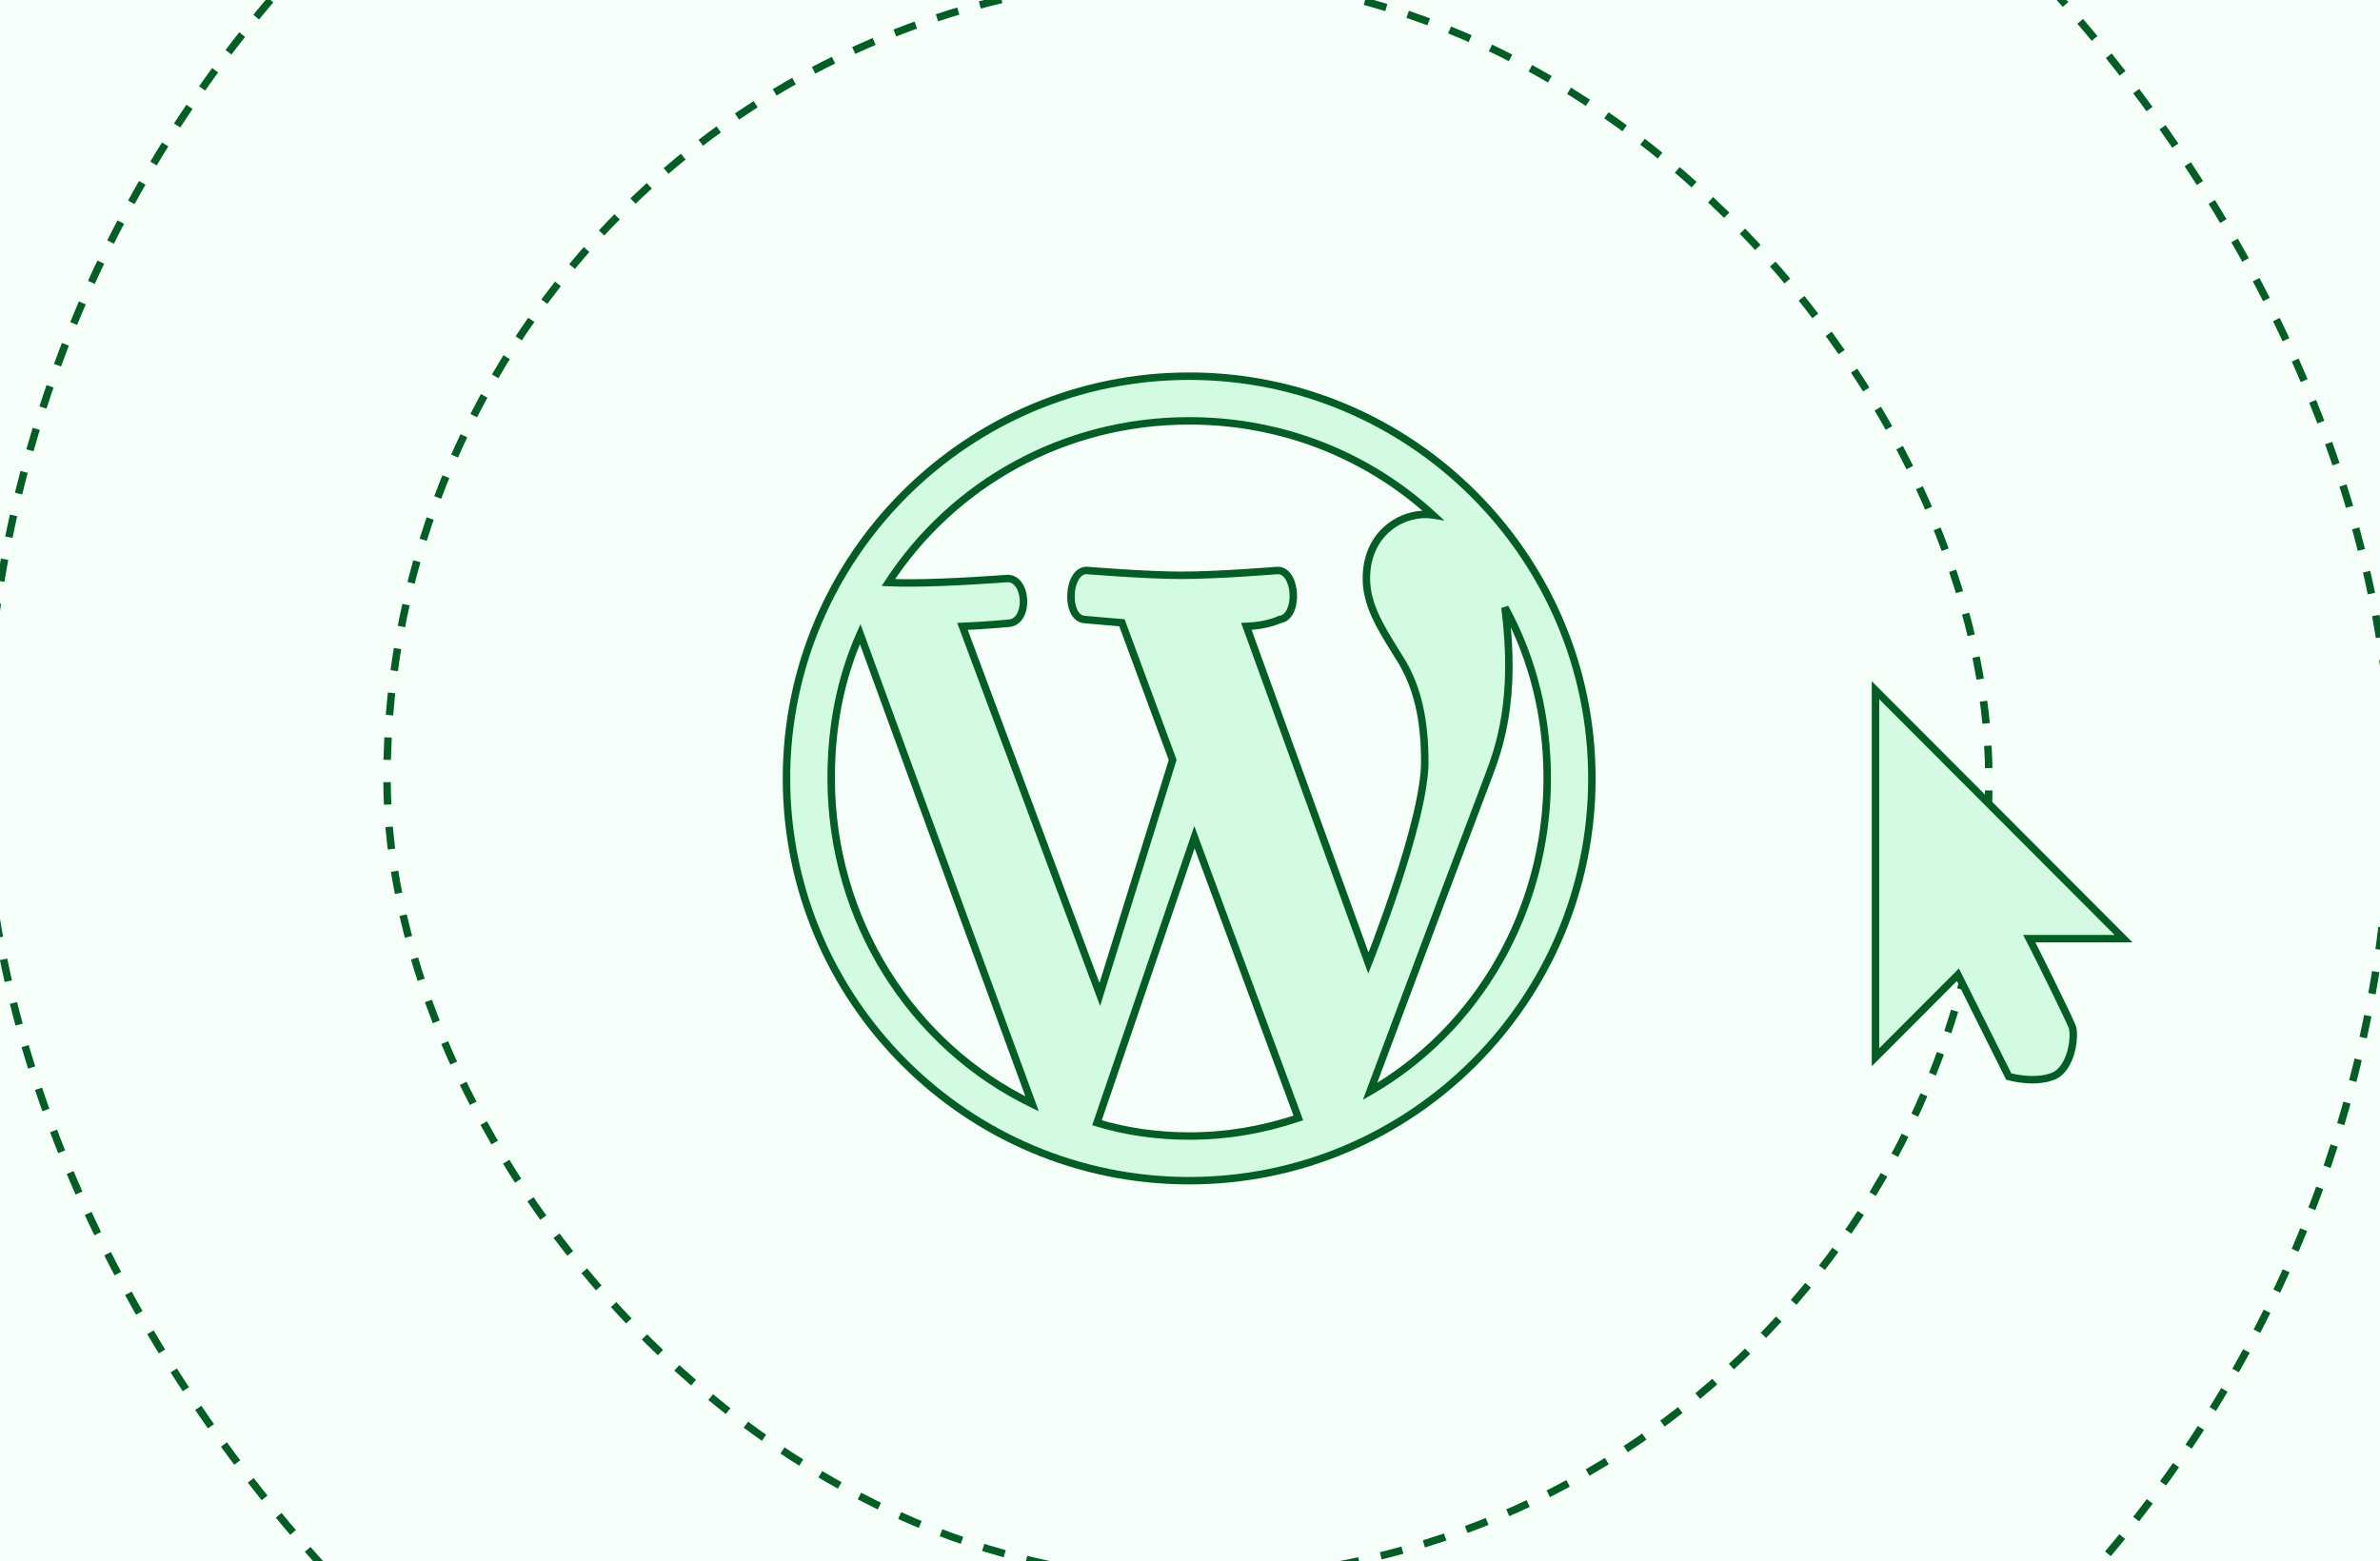 <svg width="250" height="164" viewBox="0 0 250 164" fill="none" xmlns="http://www.w3.org/2000/svg">
<rect width="253.565" height="253.565" transform="translate(-2 -45)" fill="#F5FEF8"/>
<path fill-rule="evenodd" clip-rule="evenodd" d="M167.215 81.783C167.215 58.498 148.222 39.523 124.914 39.523C101.564 39.523 82.613 58.498 82.613 81.783C82.613 105.111 101.564 124.044 124.914 124.044C148.222 124.044 167.215 105.111 167.215 81.783ZM115.524 104.478L101.1 65.809C103.426 65.725 106.049 65.471 106.049 65.471C108.164 65.218 107.91 60.696 105.795 60.78C105.795 60.78 99.662 61.245 95.77 61.245C95.008 61.245 94.205 61.245 93.316 61.203C100.042 50.891 111.675 44.214 124.915 44.214C134.771 44.214 143.739 47.891 150.507 54.103C147.631 53.638 143.527 55.751 143.527 60.78C143.527 63.519 144.987 65.868 146.628 68.51L146.629 68.511L146.63 68.512L146.632 68.516C146.864 68.889 147.099 69.268 147.334 69.655C148.815 72.233 149.661 75.402 149.661 80.051C149.661 86.348 143.739 101.182 143.739 101.182L130.922 65.809C133.206 65.725 134.39 65.091 134.39 65.091C136.505 64.879 136.252 59.808 134.137 59.935C134.137 59.935 128.045 60.442 124.069 60.442C120.389 60.442 114.213 59.935 114.213 59.935C112.098 59.808 111.844 65.006 113.959 65.091L117.851 65.429L123.181 79.84L115.524 104.478ZM156.354 81.538L156.262 81.783C153.198 89.843 150.156 97.972 147.121 106.086L147.12 106.089L147.119 106.091L147.118 106.095L147.116 106.098C146.047 108.956 144.979 111.812 143.91 114.662C155.204 108.154 162.523 95.687 162.523 81.783C162.523 75.275 161.042 69.274 158.081 63.822C159.354 73.584 157.399 78.768 156.354 81.538ZM108.417 115.972C95.811 109.886 87.309 96.701 87.309 81.783C87.309 76.289 88.281 71.302 90.354 66.611C91.619 70.072 92.883 73.534 94.148 76.998L94.155 77.018L94.156 77.018C98.897 90.002 103.644 103 108.417 115.972ZM136.381 117.451L125.467 87.953C123.456 93.879 121.431 99.806 119.399 105.75C118.011 109.809 116.621 113.877 115.23 117.958C118.276 118.888 121.576 119.353 124.917 119.353C128.936 119.353 132.743 118.677 136.381 117.451Z" fill="#D2FBE1"/>
<path d="M101.1 65.809L101.086 65.418L100.544 65.438L100.733 65.946L101.1 65.809ZM115.524 104.478L115.158 104.615L115.558 105.688L115.898 104.594L115.524 104.478ZM106.049 65.471L106.087 65.861L106.096 65.86L106.049 65.471ZM105.795 60.78L105.779 60.389L105.766 60.39L105.795 60.78ZM93.316 61.203L92.989 60.989L92.615 61.561L93.298 61.594L93.316 61.203ZM150.507 54.103L150.445 54.489L151.733 54.697L150.772 53.815L150.507 54.103ZM146.628 68.51L146.296 68.716L146.297 68.718L146.628 68.51ZM146.629 68.511L146.96 68.303L146.96 68.303L146.629 68.511ZM146.63 68.512L146.962 68.305L146.961 68.305L146.63 68.512ZM146.632 68.516L146.965 68.31L146.964 68.31L146.632 68.516ZM147.334 69.655L147.674 69.46L147.669 69.451L147.334 69.655ZM143.739 101.182L143.371 101.315L143.721 102.281L144.102 101.327L143.739 101.182ZM130.922 65.809L130.907 65.418L130.371 65.438L130.554 65.942L130.922 65.809ZM134.39 65.091L134.352 64.701L134.274 64.709L134.206 64.746L134.39 65.091ZM134.137 59.935L134.113 59.544L134.104 59.545L134.137 59.935ZM114.213 59.935L114.245 59.545L114.236 59.544L114.213 59.935ZM113.959 65.091L113.993 64.701L113.984 64.7L113.975 64.7L113.959 65.091ZM117.851 65.429L118.218 65.293L118.132 65.061L117.885 65.039L117.851 65.429ZM123.181 79.84L123.554 79.956L123.594 79.829L123.548 79.704L123.181 79.84ZM156.262 81.783L156.628 81.922L156.628 81.921L156.262 81.783ZM156.354 81.538L155.988 81.4L155.988 81.4L156.354 81.538ZM147.121 106.086L147.487 106.223L147.487 106.223L147.121 106.086ZM147.12 106.089L146.753 105.951L146.753 105.952L147.12 106.089ZM147.119 106.091L146.752 105.954L146.752 105.954L147.119 106.091ZM147.116 106.098L147.483 106.235L147.483 106.235L147.116 106.098ZM143.91 114.662L143.544 114.525L143.161 115.545L144.106 115.001L143.91 114.662ZM158.081 63.822L158.425 63.636L157.693 63.873L158.081 63.822ZM108.417 115.972L108.247 116.324L109.118 116.745L108.784 115.837L108.417 115.972ZM90.354 66.611L90.722 66.477L90.389 65.565L89.996 66.453L90.354 66.611ZM94.148 76.998L94.515 76.863L94.515 76.863L94.148 76.998ZM94.155 77.018L93.788 77.152L93.788 77.154L94.155 77.018ZM94.156 77.018L94.523 76.884L94.522 76.883L94.156 77.018ZM125.467 87.953L125.834 87.817L125.451 86.782L125.097 87.828L125.467 87.953ZM136.381 117.451L136.506 117.822L136.888 117.694L136.748 117.316L136.381 117.451ZM119.399 105.75L119.029 105.623L119.399 105.75ZM115.23 117.958L114.86 117.832L114.73 118.215L115.116 118.333L115.23 117.958ZM124.914 39.914C148.006 39.914 166.824 58.714 166.824 81.783H167.606C167.606 58.281 148.438 39.131 124.914 39.131V39.914ZM83.005 81.783C83.005 58.714 101.78 39.914 124.914 39.914V39.131C101.348 39.131 82.222 58.281 82.222 81.783H83.005ZM124.914 123.653C101.78 123.653 83.005 104.895 83.005 81.783H82.222C82.222 105.328 101.348 124.435 124.914 124.435V123.653ZM166.824 81.783C166.824 104.895 148.006 123.653 124.914 123.653V124.435C148.437 124.435 167.606 105.328 167.606 81.783H166.824ZM100.733 65.946L115.158 104.615L115.891 104.341L101.466 65.672L100.733 65.946ZM106.049 65.471C106.011 65.082 106.011 65.082 106.011 65.082C106.011 65.082 106.011 65.082 106.011 65.082C106.011 65.082 106.011 65.082 106.011 65.082C106.011 65.082 106.01 65.082 106.01 65.082C106.008 65.082 106.006 65.082 106.004 65.082C105.999 65.083 105.992 65.084 105.982 65.084C105.962 65.086 105.933 65.089 105.895 65.093C105.82 65.1 105.709 65.11 105.568 65.122C105.287 65.147 104.888 65.181 104.416 65.218C103.472 65.292 102.241 65.376 101.086 65.418L101.114 66.2C102.285 66.158 103.528 66.073 104.477 65.999C104.952 65.961 105.354 65.927 105.637 65.902C105.779 65.889 105.891 65.879 105.968 65.872C106.006 65.868 106.036 65.865 106.056 65.864C106.066 65.863 106.074 65.862 106.079 65.861C106.081 65.861 106.083 65.861 106.085 65.861C106.085 65.861 106.086 65.861 106.086 65.861C106.086 65.861 106.086 65.861 106.086 65.861C106.086 65.861 106.087 65.861 106.087 65.861C106.087 65.861 106.087 65.861 106.049 65.471ZM105.811 61.171C106.176 61.157 106.472 61.332 106.703 61.665C106.94 62.007 107.089 62.497 107.118 63.02C107.146 63.543 107.053 64.055 106.853 64.437C106.656 64.811 106.373 65.038 106.002 65.083L106.096 65.86C106.782 65.777 107.261 65.344 107.545 64.801C107.826 64.266 107.934 63.606 107.899 62.977C107.864 62.349 107.685 61.709 107.346 61.219C107 60.72 106.472 60.361 105.78 60.389L105.811 61.171ZM95.77 61.636C97.728 61.636 100.243 61.52 102.264 61.403C103.276 61.345 104.166 61.287 104.803 61.243C105.121 61.221 105.376 61.203 105.552 61.19C105.64 61.184 105.708 61.179 105.754 61.176C105.777 61.174 105.795 61.173 105.807 61.172C105.813 61.171 105.817 61.171 105.82 61.171C105.822 61.17 105.823 61.17 105.824 61.17C105.824 61.17 105.824 61.17 105.824 61.17C105.824 61.17 105.825 61.17 105.825 61.17C105.825 61.17 105.825 61.17 105.795 60.78C105.766 60.39 105.766 60.39 105.766 60.39C105.765 60.39 105.765 60.39 105.765 60.39C105.765 60.39 105.765 60.39 105.765 60.39C105.764 60.39 105.763 60.39 105.761 60.39C105.758 60.391 105.754 60.391 105.748 60.391C105.737 60.392 105.719 60.393 105.696 60.395C105.651 60.398 105.583 60.404 105.496 60.41C105.321 60.422 105.067 60.441 104.749 60.462C104.114 60.506 103.228 60.564 102.219 60.622C100.201 60.738 97.704 60.854 95.77 60.854V61.636ZM93.298 61.594C94.197 61.636 95.009 61.636 95.77 61.636V60.854C95.008 60.854 94.213 60.854 93.335 60.812L93.298 61.594ZM124.915 43.823C111.54 43.823 99.785 50.569 92.989 60.989L93.644 61.416C100.299 51.213 111.81 44.605 124.915 44.605V43.823ZM150.772 53.815C143.932 47.537 134.871 43.823 124.915 43.823V44.605C134.672 44.605 143.545 48.244 150.242 54.391L150.772 53.815ZM143.919 60.78C143.919 56.02 147.778 54.058 150.445 54.489L150.569 53.717C147.483 53.218 143.136 55.483 143.136 60.78H143.919ZM146.96 68.303C145.305 65.639 143.919 63.387 143.919 60.78H143.136C143.136 63.651 144.669 66.097 146.296 68.716L146.96 68.303ZM146.96 68.303L146.96 68.302L146.297 68.718L146.297 68.719L146.96 68.303ZM146.961 68.305L146.96 68.303L146.297 68.718L146.298 68.72L146.961 68.305ZM146.964 68.31L146.962 68.305L146.297 68.719L146.3 68.723L146.964 68.31ZM147.669 69.451C147.432 69.063 147.196 68.683 146.965 68.31L146.3 68.723C146.532 69.096 146.766 69.474 147 69.858L147.669 69.451ZM150.052 80.051C150.052 75.352 149.196 72.111 147.674 69.46L146.995 69.85C148.434 72.355 149.27 75.453 149.27 80.051H150.052ZM143.739 101.182C144.102 101.327 144.102 101.327 144.102 101.326C144.102 101.326 144.103 101.326 144.103 101.326C144.103 101.325 144.103 101.325 144.103 101.324C144.104 101.322 144.105 101.319 144.107 101.315C144.11 101.308 144.114 101.297 144.12 101.283C144.131 101.254 144.148 101.212 144.17 101.157C144.213 101.046 144.277 100.883 144.358 100.673C144.521 100.254 144.753 99.648 145.031 98.902C145.587 97.41 146.329 95.354 147.072 93.1C147.814 90.847 148.557 88.392 149.116 86.102C149.673 83.819 150.052 81.674 150.052 80.051H149.27C149.27 81.577 148.909 83.647 148.356 85.916C147.804 88.179 147.067 90.613 146.328 92.855C145.59 95.097 144.852 97.143 144.298 98.629C144.021 99.371 143.79 99.974 143.629 100.39C143.548 100.599 143.484 100.761 143.441 100.87C143.42 100.925 143.403 100.967 143.392 100.995C143.387 101.009 143.382 101.019 143.38 101.026C143.378 101.03 143.377 101.032 143.376 101.034C143.376 101.035 143.376 101.035 143.376 101.036C143.376 101.036 143.376 101.036 143.376 101.036C143.376 101.036 143.376 101.036 143.739 101.182ZM130.554 65.942L143.371 101.315L144.107 101.048L131.29 65.676L130.554 65.942ZM134.39 65.091C134.206 64.746 134.206 64.746 134.206 64.746C134.206 64.746 134.206 64.746 134.206 64.746C134.206 64.745 134.206 64.745 134.207 64.745C134.207 64.745 134.207 64.745 134.207 64.745C134.207 64.745 134.207 64.745 134.206 64.745C134.205 64.746 134.203 64.747 134.2 64.749C134.194 64.752 134.183 64.757 134.167 64.765C134.136 64.779 134.087 64.802 134.02 64.83C133.886 64.885 133.68 64.962 133.403 65.043C132.851 65.203 132.015 65.377 130.907 65.418L130.936 66.2C132.112 66.157 133.011 65.972 133.622 65.794C133.927 65.705 134.16 65.619 134.319 65.553C134.399 65.52 134.46 65.492 134.503 65.472C134.524 65.462 134.541 65.453 134.553 65.447C134.559 65.444 134.564 65.442 134.568 65.44C134.569 65.439 134.571 65.438 134.572 65.437C134.573 65.437 134.573 65.437 134.574 65.436C134.574 65.436 134.574 65.436 134.575 65.436C134.575 65.436 134.575 65.436 134.575 65.436C134.575 65.436 134.575 65.436 134.39 65.091ZM134.16 60.325C134.502 60.305 134.795 60.483 135.034 60.865C135.277 61.254 135.43 61.812 135.459 62.405C135.488 62.998 135.393 63.579 135.187 64.009C134.984 64.436 134.7 64.667 134.352 64.701L134.429 65.48C135.138 65.409 135.616 64.927 135.894 64.347C136.169 63.771 136.275 63.053 136.241 62.367C136.207 61.681 136.031 60.983 135.698 60.45C135.36 59.91 134.829 59.501 134.113 59.544L134.16 60.325ZM124.069 60.833C126.07 60.833 128.597 60.706 130.618 60.579C131.63 60.516 132.518 60.452 133.152 60.404C133.469 60.38 133.723 60.361 133.898 60.347C133.986 60.34 134.053 60.334 134.099 60.331C134.122 60.329 134.139 60.327 134.151 60.326C134.157 60.326 134.162 60.325 134.165 60.325C134.166 60.325 134.167 60.325 134.168 60.325C134.168 60.325 134.169 60.325 134.169 60.325C134.169 60.325 134.169 60.325 134.169 60.325C134.169 60.325 134.169 60.325 134.137 59.935C134.104 59.545 134.104 59.545 134.104 59.545C134.104 59.545 134.104 59.545 134.104 59.545C134.104 59.545 134.104 59.545 134.103 59.545C134.102 59.545 134.101 59.545 134.1 59.545C134.097 59.546 134.093 59.546 134.087 59.546C134.075 59.547 134.058 59.549 134.035 59.551C133.99 59.554 133.923 59.56 133.836 59.567C133.662 59.581 133.409 59.6 133.093 59.624C132.461 59.671 131.577 59.735 130.569 59.798C128.551 59.925 126.044 60.051 124.069 60.051V60.833ZM114.213 59.935C114.181 60.325 114.181 60.325 114.181 60.325C114.181 60.325 114.181 60.325 114.181 60.325C114.181 60.325 114.182 60.325 114.182 60.325C114.183 60.325 114.184 60.325 114.186 60.325C114.189 60.325 114.193 60.326 114.199 60.326C114.211 60.327 114.229 60.329 114.252 60.331C114.298 60.334 114.367 60.34 114.455 60.347C114.631 60.361 114.888 60.381 115.206 60.404C115.844 60.452 116.732 60.516 117.736 60.579C119.741 60.706 122.216 60.833 124.069 60.833V60.051C122.242 60.051 119.789 59.925 117.786 59.798C116.785 59.735 115.9 59.671 115.265 59.624C114.947 59.6 114.692 59.58 114.516 59.567C114.428 59.56 114.361 59.554 114.315 59.551C114.292 59.549 114.274 59.547 114.263 59.546C114.257 59.546 114.252 59.545 114.249 59.545C114.248 59.545 114.247 59.545 114.246 59.545C114.246 59.545 114.245 59.545 114.245 59.545C114.245 59.545 114.245 59.545 114.245 59.545C114.245 59.545 114.245 59.545 114.213 59.935ZM113.975 64.7C113.638 64.686 113.363 64.478 113.161 64.061C112.957 63.639 112.861 63.055 112.891 62.453C112.92 61.851 113.073 61.279 113.317 60.879C113.559 60.485 113.853 60.305 114.19 60.325L114.236 59.544C113.516 59.501 112.985 59.923 112.65 60.471C112.318 61.013 112.143 61.722 112.109 62.414C112.075 63.107 112.18 63.83 112.457 64.402C112.736 64.98 113.223 65.453 113.944 65.482L113.975 64.7ZM117.885 65.039L113.993 64.701L113.925 65.481L117.817 65.819L117.885 65.039ZM123.548 79.704L118.218 65.293L117.484 65.565L122.814 79.975L123.548 79.704ZM115.898 104.594L123.554 79.956L122.807 79.724L115.151 104.362L115.898 104.594ZM156.628 81.921L156.721 81.675L155.988 81.4L155.896 81.645L156.628 81.921ZM147.487 106.223C150.523 98.109 153.564 89.981 156.628 81.922L155.896 81.644C152.831 89.705 149.79 97.835 146.754 105.948L147.487 106.223ZM147.486 106.227L147.487 106.223L146.755 105.948L146.753 105.951L147.486 106.227ZM147.485 106.229L147.486 106.227L146.753 105.952L146.752 105.954L147.485 106.229ZM147.484 106.231L147.485 106.228L146.752 105.954L146.751 105.958L147.484 106.231ZM147.483 106.235L147.484 106.231L146.751 105.958L146.75 105.961L147.483 106.235ZM144.277 114.799C145.345 111.949 146.414 109.093 147.483 106.235L146.75 105.961C145.681 108.819 144.612 111.675 143.544 114.525L144.277 114.799ZM162.131 81.783C162.131 95.55 154.885 107.886 143.715 114.323L144.106 115.001C155.523 108.422 162.914 95.824 162.914 81.783H162.131ZM157.737 64.009C160.665 69.4 162.131 75.337 162.131 81.783H162.914C162.914 75.213 161.419 69.147 158.425 63.636L157.737 64.009ZM156.721 81.676C157.779 78.87 159.753 73.619 158.469 63.772L157.693 63.873C158.955 73.55 157.019 78.666 155.988 81.4L156.721 81.676ZM86.917 81.783C86.917 96.85 95.505 110.173 108.247 116.324L108.587 115.62C96.118 109.6 87.7 96.552 87.7 81.783H86.917ZM89.996 66.453C87.899 71.199 86.917 76.241 86.917 81.783H87.7C87.7 76.337 88.664 71.405 90.712 66.769L89.996 66.453ZM94.515 76.863C93.251 73.4 91.986 69.938 90.722 66.477L89.987 66.746C91.251 70.206 92.516 73.668 93.78 77.132L94.515 76.863ZM94.523 76.884L94.515 76.863L93.78 77.132L93.788 77.152L94.523 76.884ZM94.522 76.883L94.522 76.882L93.788 77.154L93.788 77.154L94.522 76.883ZM108.784 115.837C104.011 102.865 99.264 89.867 94.523 76.884L93.788 77.153C98.529 90.136 103.276 103.135 108.049 116.107L108.784 115.837ZM125.1 88.089L136.014 117.587L136.748 117.316L125.834 87.817L125.1 88.089ZM119.769 105.876C121.801 99.932 123.827 94.006 125.838 88.079L125.097 87.828C123.086 93.753 121.06 99.679 119.029 105.623L119.769 105.876ZM115.601 118.085C116.991 114.003 118.382 109.936 119.769 105.876L119.029 105.623C117.641 109.683 116.251 113.75 114.86 117.832L115.601 118.085ZM124.917 118.962C121.611 118.962 118.35 118.502 115.345 117.584L115.116 118.333C118.202 119.275 121.54 119.744 124.917 119.744V118.962ZM136.256 117.081C132.656 118.293 128.891 118.962 124.917 118.962V119.744C128.981 119.744 132.83 119.06 136.506 117.822L136.256 117.081Z" fill="#035D24"/>
<rect x="40.653" y="-2.347" width="168.261" height="168.261" rx="84.13" stroke="#035D24" stroke-width="0.783" stroke-dasharray="2.35 2.35"/>
<rect x="-1.609" y="-44.609" width="252.783" height="252.783" rx="126.391" stroke="#035D24" stroke-width="0.783" stroke-dasharray="2.35 2.35"/>
<path d="M205.278 102.79L197.005 111.078V72.512L223.061 98.616H213.799H213.154L213.452 99.188C213.953 100.151 217.138 106.582 217.665 107.85C217.738 108.026 217.794 108.388 217.781 108.887C217.768 109.372 217.691 109.942 217.536 110.509C217.219 111.665 216.609 112.694 215.667 113.069C214.638 113.478 213.442 113.485 212.477 113.377C211.999 113.323 211.587 113.243 211.297 113.176C211.176 113.148 211.076 113.123 211.001 113.103L205.905 102.891L205.662 102.405L205.278 102.79Z" fill="#D2FBE1" stroke="#035D24" stroke-width="0.783"/>
</svg>
